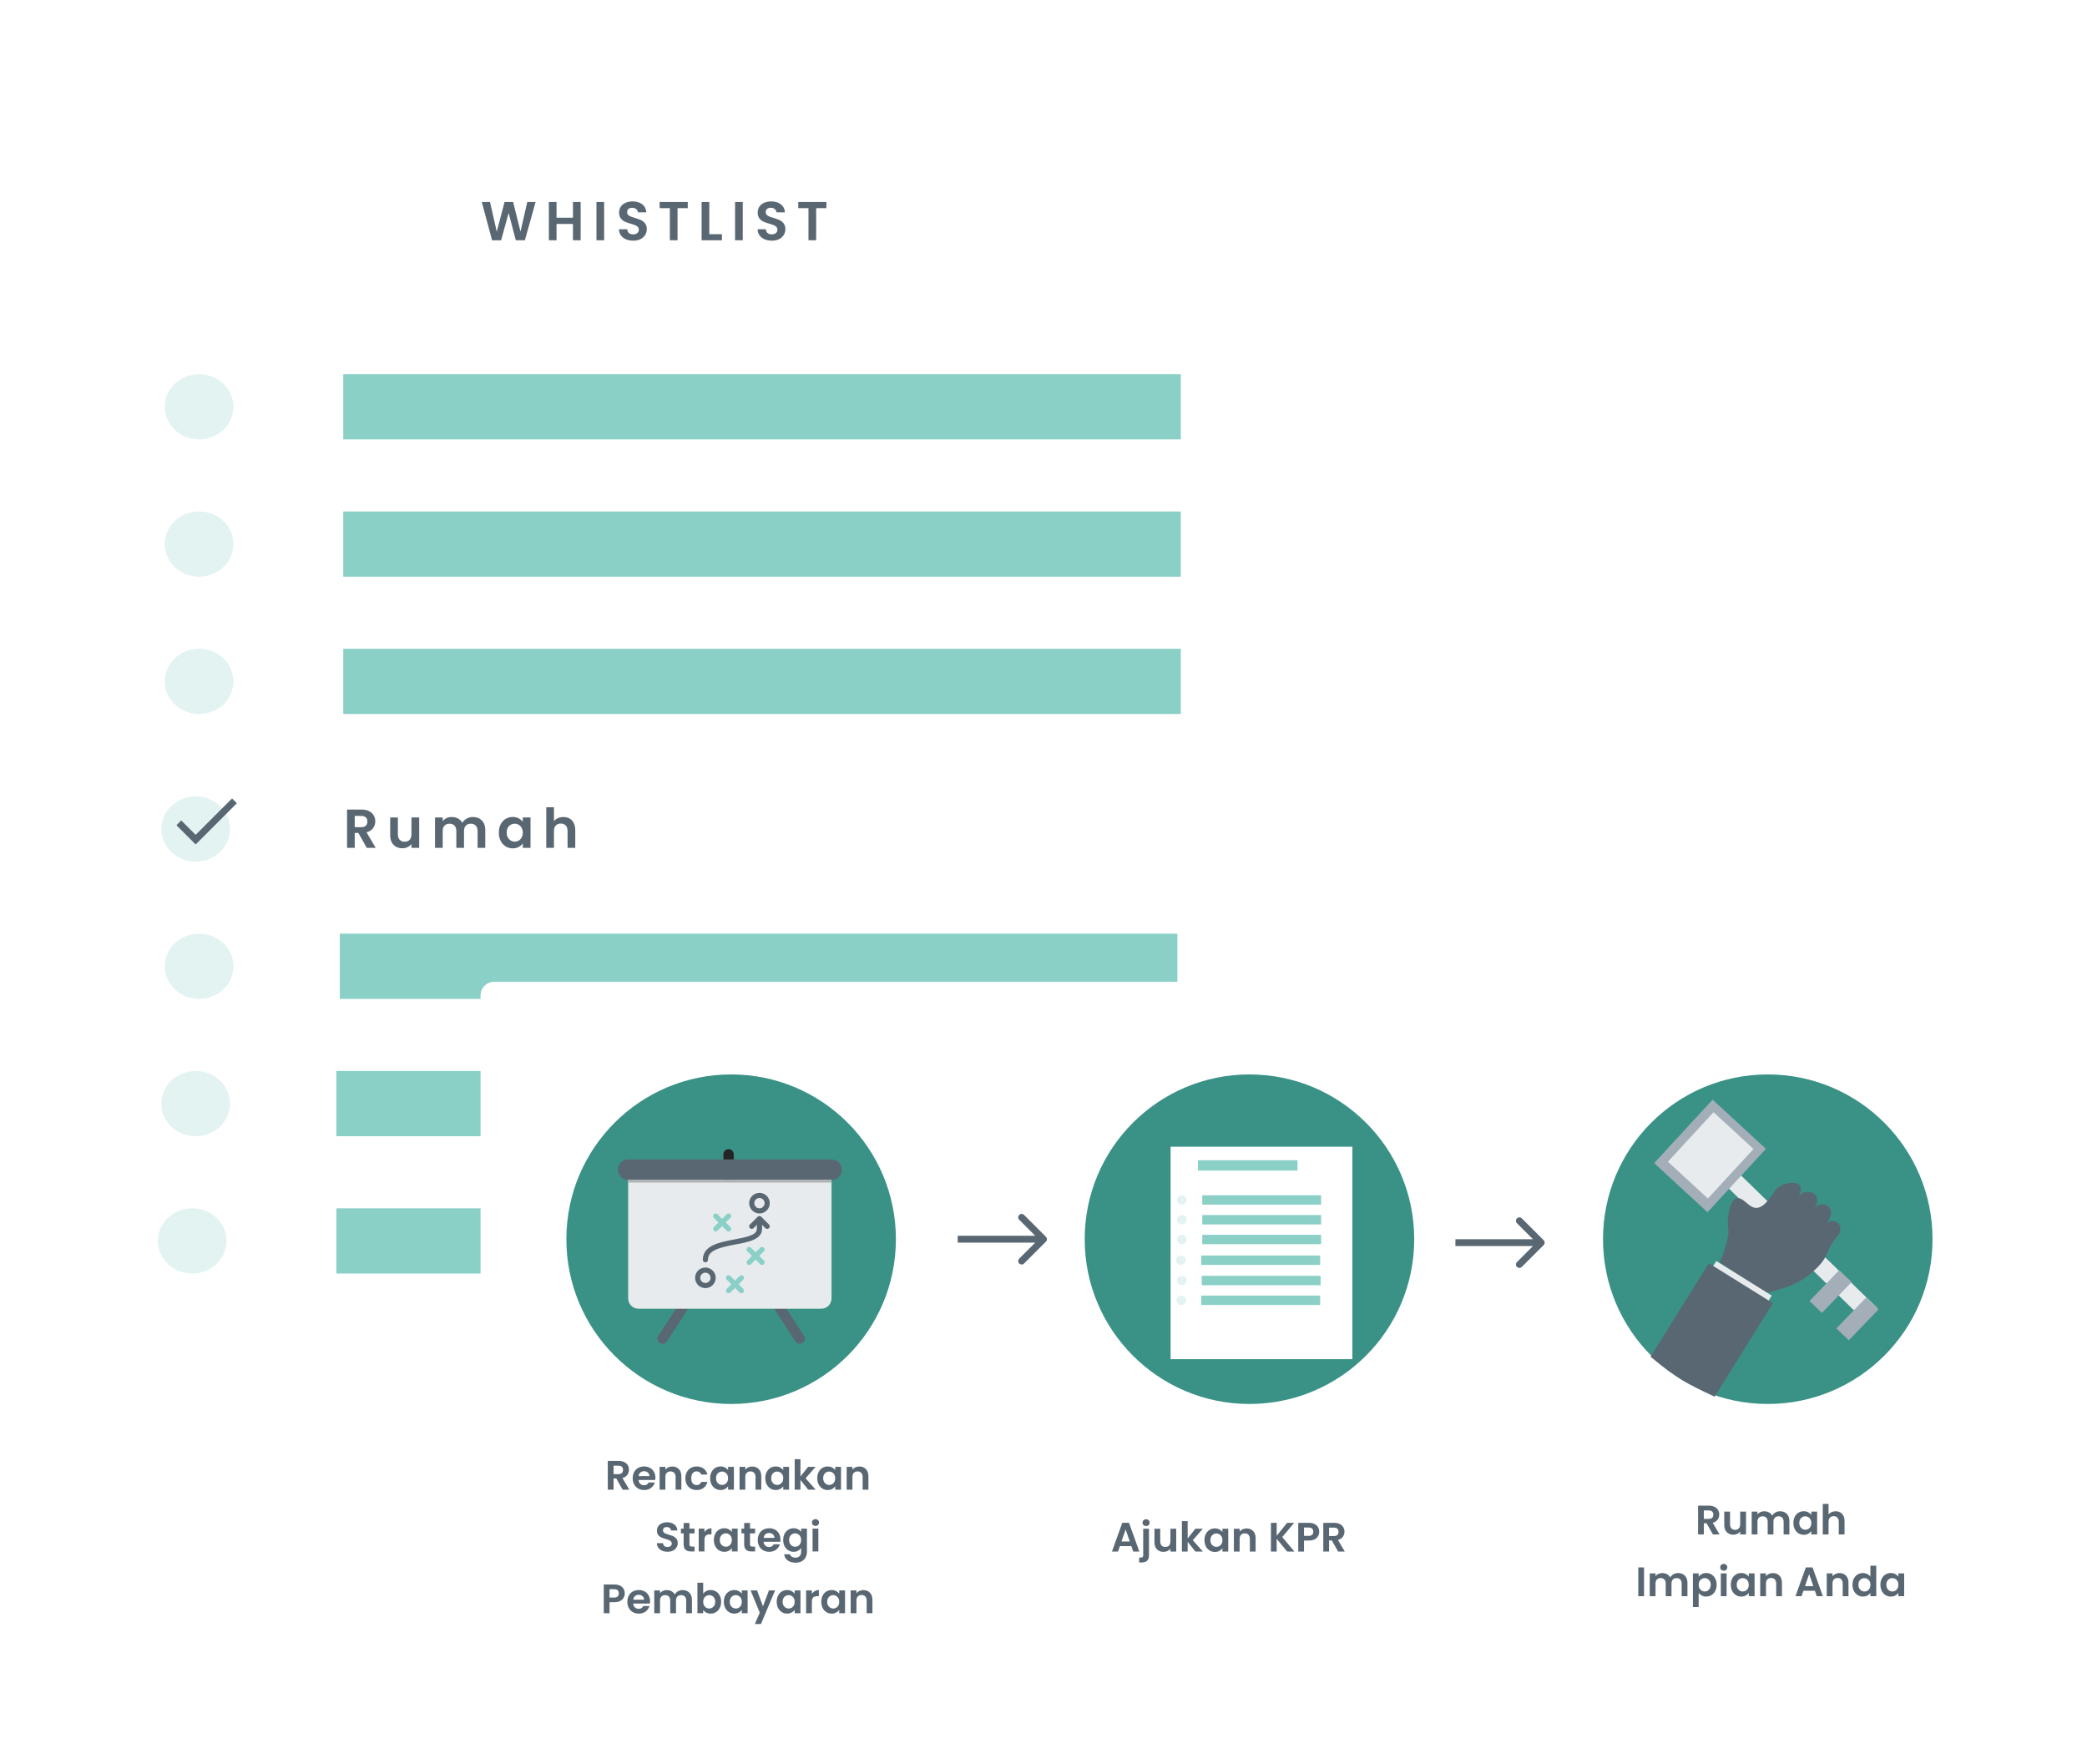 <svg width="608" height="514" viewBox="0 0 608 514" fill="none" xmlns="http://www.w3.org/2000/svg">
<g filter="url(#filter0_d_34:2)">
<rect x="20" y="20" width="351" height="419" rx="4" fill="white"/>
<path d="M156.032 58.832L152.912 70H150.272L148.176 62.048L145.984 70L143.36 70.016L140.352 58.832H142.752L144.72 67.504L146.992 58.832H149.488L151.632 67.456L153.616 58.832H156.032ZM169.159 58.832V70H166.919V65.248H162.135V70H159.895V58.832H162.135V63.424H166.919V58.832H169.159ZM176.003 58.832V70H173.763V58.832H176.003ZM184.473 70.112C183.694 70.112 182.99 69.979 182.361 69.712C181.742 69.445 181.251 69.061 180.889 68.56C180.526 68.059 180.339 67.467 180.329 66.784H182.729C182.761 67.243 182.921 67.605 183.209 67.872C183.507 68.139 183.913 68.272 184.425 68.272C184.947 68.272 185.358 68.149 185.657 67.904C185.955 67.648 186.105 67.317 186.105 66.912C186.105 66.581 186.003 66.309 185.801 66.096C185.598 65.883 185.342 65.717 185.033 65.6C184.734 65.472 184.318 65.333 183.785 65.184C183.059 64.971 182.467 64.763 182.009 64.56C181.561 64.347 181.171 64.032 180.841 63.616C180.521 63.189 180.361 62.624 180.361 61.92C180.361 61.259 180.526 60.683 180.857 60.192C181.187 59.701 181.651 59.328 182.249 59.072C182.846 58.805 183.529 58.672 184.297 58.672C185.449 58.672 186.382 58.955 187.097 59.52C187.822 60.075 188.222 60.853 188.297 61.856H185.833C185.811 61.472 185.646 61.157 185.337 60.912C185.038 60.656 184.638 60.528 184.137 60.528C183.699 60.528 183.347 60.64 183.081 60.864C182.825 61.088 182.697 61.413 182.697 61.84C182.697 62.139 182.793 62.389 182.985 62.592C183.187 62.784 183.433 62.944 183.721 63.072C184.019 63.189 184.435 63.328 184.969 63.488C185.694 63.701 186.286 63.915 186.745 64.128C187.203 64.341 187.598 64.661 187.929 65.088C188.259 65.515 188.425 66.075 188.425 66.768C188.425 67.365 188.27 67.92 187.961 68.432C187.651 68.944 187.198 69.355 186.601 69.664C186.003 69.963 185.294 70.112 184.473 70.112ZM200.366 58.832V60.64H197.39V70H195.15V60.64H192.174V58.832H200.366ZM206.641 68.224H210.321V70H204.401V58.832H206.641V68.224ZM216.385 58.832V70H214.145V58.832H216.385ZM224.854 70.112C224.075 70.112 223.371 69.979 222.742 69.712C222.123 69.445 221.632 69.061 221.27 68.56C220.907 68.059 220.72 67.467 220.71 66.784H223.11C223.142 67.243 223.302 67.605 223.59 67.872C223.888 68.139 224.294 68.272 224.806 68.272C225.328 68.272 225.739 68.149 226.038 67.904C226.336 67.648 226.486 67.317 226.486 66.912C226.486 66.581 226.384 66.309 226.182 66.096C225.979 65.883 225.723 65.717 225.414 65.6C225.115 65.472 224.699 65.333 224.166 65.184C223.44 64.971 222.848 64.763 222.39 64.56C221.942 64.347 221.552 64.032 221.222 63.616C220.902 63.189 220.742 62.624 220.742 61.92C220.742 61.259 220.907 60.683 221.238 60.192C221.568 59.701 222.032 59.328 222.63 59.072C223.227 58.805 223.91 58.672 224.678 58.672C225.83 58.672 226.763 58.955 227.478 59.52C228.203 60.075 228.603 60.853 228.678 61.856H226.214C226.192 61.472 226.027 61.157 225.718 60.912C225.419 60.656 225.019 60.528 224.518 60.528C224.08 60.528 223.728 60.64 223.462 60.864C223.206 61.088 223.078 61.413 223.078 61.84C223.078 62.139 223.174 62.389 223.366 62.592C223.568 62.784 223.814 62.944 224.102 63.072C224.4 63.189 224.816 63.328 225.35 63.488C226.075 63.701 226.667 63.915 227.126 64.128C227.584 64.341 227.979 64.661 228.31 65.088C228.64 65.515 228.806 66.075 228.806 66.768C228.806 67.365 228.651 67.92 228.342 68.432C228.032 68.944 227.579 69.355 226.982 69.664C226.384 69.963 225.675 70.112 224.854 70.112ZM240.748 58.832V60.64H237.772V70H235.532V60.64H232.556V58.832H240.748Z" fill="#596773"/>
<path d="M106.864 247L104.4 242.648H103.344V247H101.104V235.832H105.296C106.16 235.832 106.896 235.987 107.504 236.296C108.112 236.595 108.565 237.005 108.864 237.528C109.173 238.04 109.328 238.616 109.328 239.256C109.328 239.992 109.115 240.659 108.688 241.256C108.261 241.843 107.627 242.248 106.784 242.472L109.456 247H106.864ZM103.344 240.968H105.216C105.824 240.968 106.277 240.824 106.576 240.536C106.875 240.237 107.024 239.827 107.024 239.304C107.024 238.792 106.875 238.397 106.576 238.12C106.277 237.832 105.824 237.688 105.216 237.688H103.344V240.968ZM122.122 238.136V247H119.866V245.88C119.578 246.264 119.199 246.568 118.73 246.792C118.271 247.005 117.77 247.112 117.226 247.112C116.533 247.112 115.919 246.968 115.386 246.68C114.853 246.381 114.431 245.949 114.122 245.384C113.823 244.808 113.674 244.125 113.674 243.336V238.136H115.914V243.016C115.914 243.72 116.09 244.264 116.442 244.648C116.794 245.021 117.274 245.208 117.882 245.208C118.501 245.208 118.986 245.021 119.338 244.648C119.69 244.264 119.866 243.72 119.866 243.016V238.136H122.122ZM137.74 238.008C138.828 238.008 139.703 238.344 140.364 239.016C141.036 239.677 141.372 240.605 141.372 241.8V247H139.132V242.104C139.132 241.411 138.956 240.883 138.604 240.52C138.252 240.147 137.772 239.96 137.164 239.96C136.556 239.96 136.071 240.147 135.708 240.52C135.356 240.883 135.18 241.411 135.18 242.104V247H132.94V242.104C132.94 241.411 132.764 240.883 132.412 240.52C132.06 240.147 131.58 239.96 130.972 239.96C130.353 239.96 129.863 240.147 129.5 240.52C129.148 240.883 128.972 241.411 128.972 242.104V247H126.732V238.136H128.972V239.208C129.26 238.835 129.628 238.541 130.076 238.328C130.535 238.115 131.036 238.008 131.58 238.008C132.273 238.008 132.892 238.157 133.436 238.456C133.98 238.744 134.401 239.16 134.7 239.704C134.988 239.192 135.404 238.781 135.948 238.472C136.503 238.163 137.1 238.008 137.74 238.008ZM145.322 242.536C145.322 241.64 145.498 240.845 145.85 240.152C146.212 239.459 146.698 238.925 147.306 238.552C147.924 238.179 148.612 237.992 149.37 237.992C150.031 237.992 150.607 238.125 151.098 238.392C151.599 238.659 151.999 238.995 152.298 239.4V238.136H154.554V247H152.298V245.704C152.01 246.12 151.61 246.467 151.098 246.744C150.596 247.011 150.015 247.144 149.354 247.144C148.607 247.144 147.924 246.952 147.306 246.568C146.698 246.184 146.212 245.645 145.85 244.952C145.498 244.248 145.322 243.443 145.322 242.536ZM152.298 242.568C152.298 242.024 152.191 241.56 151.978 241.176C151.764 240.781 151.476 240.483 151.114 240.28C150.751 240.067 150.362 239.96 149.946 239.96C149.53 239.96 149.146 240.061 148.794 240.264C148.442 240.467 148.154 240.765 147.93 241.16C147.716 241.544 147.61 242.003 147.61 242.536C147.61 243.069 147.716 243.539 147.93 243.944C148.154 244.339 148.442 244.643 148.794 244.856C149.156 245.069 149.54 245.176 149.946 245.176C150.362 245.176 150.751 245.075 151.114 244.872C151.476 244.659 151.764 244.36 151.978 243.976C152.191 243.581 152.298 243.112 152.298 242.568ZM164.133 238.008C164.805 238.008 165.403 238.157 165.925 238.456C166.448 238.744 166.853 239.176 167.141 239.752C167.44 240.317 167.589 241 167.589 241.8V247H165.349V242.104C165.349 241.4 165.173 240.861 164.821 240.488C164.469 240.104 163.989 239.912 163.381 239.912C162.763 239.912 162.272 240.104 161.909 240.488C161.557 240.861 161.381 241.4 161.381 242.104V247H159.141V235.16H161.381V239.24C161.669 238.856 162.053 238.557 162.533 238.344C163.013 238.12 163.547 238.008 164.133 238.008Z" fill="#596773"/>
<ellipse cx="57" cy="241.5" rx="10" ry="9.5" fill="#E2F3F1"/>
<ellipse cx="58" cy="118.5" rx="10" ry="9.5" fill="#E2F3F1"/>
<rect x="100" y="109" width="244" height="19" fill="#8AD0C7"/>
<ellipse cx="56" cy="361.5" rx="10" ry="9.5" fill="#E2F3F1"/>
<rect x="98" y="352" width="244" height="19" fill="#8AD0C7"/>
<ellipse cx="57" cy="321.5" rx="10" ry="9.5" fill="#E2F3F1"/>
<rect x="98" y="312" width="244" height="19" fill="#8AD0C7"/>
<ellipse cx="58" cy="158.5" rx="10" ry="9.5" fill="#E2F3F1"/>
<rect x="100" y="149" width="244" height="19" fill="#8AD0C7"/>
<ellipse cx="58" cy="198.5" rx="10" ry="9.5" fill="#E2F3F1"/>
<rect x="100" y="189" width="244" height="19" fill="#8AD0C7"/>
<ellipse cx="58" cy="281.5" rx="10" ry="9.5" fill="#E2F3F1"/>
<rect x="99" y="272" width="244" height="19" fill="#8AD0C7"/>
<path d="M57 243.2L52.8 239L51.4 240.4L57 246L69 234L67.6 232.6L57 243.2Z" fill="#596773"/>
</g>
<g filter="url(#filter1_d_34:2)">
<rect x="140" y="286" width="448" height="208" rx="4" fill="white"/>
</g>
<path d="M181.388 433.961L179.54 430.697H178.748V433.961H177.068V425.585H180.212C180.86 425.585 181.412 425.701 181.868 425.933C182.324 426.157 182.664 426.465 182.888 426.857C183.12 427.241 183.236 427.673 183.236 428.153C183.236 428.705 183.076 429.205 182.756 429.653C182.436 430.093 181.96 430.397 181.328 430.565L183.332 433.961H181.388ZM178.748 429.437H180.152C180.608 429.437 180.948 429.329 181.172 429.113C181.396 428.889 181.508 428.581 181.508 428.189C181.508 427.805 181.396 427.509 181.172 427.301C180.948 427.085 180.608 426.977 180.152 426.977H178.748V429.437ZM190.936 430.493C190.936 430.733 190.92 430.949 190.888 431.141H186.028C186.068 431.621 186.236 431.997 186.532 432.269C186.828 432.541 187.192 432.677 187.624 432.677C188.248 432.677 188.692 432.409 188.956 431.873H190.768C190.576 432.513 190.208 433.041 189.664 433.457C189.12 433.865 188.452 434.069 187.66 434.069C187.02 434.069 186.444 433.929 185.932 433.649C185.428 433.361 185.032 432.957 184.744 432.437C184.464 431.917 184.324 431.317 184.324 430.637C184.324 429.949 184.464 429.345 184.744 428.825C185.024 428.305 185.416 427.905 185.92 427.625C186.424 427.345 187.004 427.205 187.66 427.205C188.292 427.205 188.856 427.341 189.352 427.613C189.856 427.885 190.244 428.273 190.516 428.777C190.796 429.273 190.936 429.845 190.936 430.493ZM189.196 430.013C189.188 429.581 189.032 429.237 188.728 428.981C188.424 428.717 188.052 428.585 187.612 428.585C187.196 428.585 186.844 428.713 186.556 428.969C186.276 429.217 186.104 429.565 186.04 430.013H189.196ZM195.846 427.217C196.638 427.217 197.278 427.469 197.766 427.973C198.254 428.469 198.498 429.165 198.498 430.061V433.961H196.818V430.289C196.818 429.761 196.686 429.357 196.422 429.077C196.158 428.789 195.798 428.645 195.342 428.645C194.878 428.645 194.51 428.789 194.238 429.077C193.974 429.357 193.842 429.761 193.842 430.289V433.961H192.162V427.313H193.842V428.141C194.066 427.853 194.35 427.629 194.694 427.469C195.046 427.301 195.43 427.217 195.846 427.217ZM199.664 430.637C199.664 429.949 199.804 429.349 200.084 428.837C200.364 428.317 200.752 427.917 201.248 427.637C201.744 427.349 202.312 427.205 202.952 427.205C203.776 427.205 204.456 427.413 204.992 427.829C205.536 428.237 205.9 428.813 206.084 429.557H204.272C204.176 429.269 204.012 429.045 203.78 428.885C203.556 428.717 203.276 428.633 202.94 428.633C202.46 428.633 202.08 428.809 201.8 429.161C201.52 429.505 201.38 429.997 201.38 430.637C201.38 431.269 201.52 431.761 201.8 432.113C202.08 432.457 202.46 432.629 202.94 432.629C203.62 432.629 204.064 432.325 204.272 431.717H206.084C205.9 432.437 205.536 433.009 204.992 433.433C204.448 433.857 203.768 434.069 202.952 434.069C202.312 434.069 201.744 433.929 201.248 433.649C200.752 433.361 200.364 432.961 200.084 432.449C199.804 431.929 199.664 431.325 199.664 430.637ZM206.882 430.613C206.882 429.941 207.014 429.345 207.278 428.825C207.55 428.305 207.914 427.905 208.37 427.625C208.834 427.345 209.35 427.205 209.918 427.205C210.414 427.205 210.846 427.305 211.214 427.505C211.59 427.705 211.89 427.957 212.114 428.261V427.313H213.806V433.961H212.114V432.989C211.898 433.301 211.598 433.561 211.214 433.769C210.838 433.969 210.402 434.069 209.906 434.069C209.346 434.069 208.834 433.925 208.37 433.637C207.914 433.349 207.55 432.945 207.278 432.425C207.014 431.897 206.882 431.293 206.882 430.613ZM212.114 430.637C212.114 430.229 212.034 429.881 211.874 429.593C211.714 429.297 211.498 429.073 211.226 428.921C210.954 428.761 210.662 428.681 210.35 428.681C210.038 428.681 209.75 428.757 209.486 428.909C209.222 429.061 209.006 429.285 208.838 429.581C208.678 429.869 208.598 430.213 208.598 430.613C208.598 431.013 208.678 431.365 208.838 431.669C209.006 431.965 209.222 432.193 209.486 432.353C209.758 432.513 210.046 432.593 210.35 432.593C210.662 432.593 210.954 432.517 211.226 432.365C211.498 432.205 211.714 431.981 211.874 431.693C212.034 431.397 212.114 431.045 212.114 430.637ZM219.131 427.217C219.923 427.217 220.563 427.469 221.051 427.973C221.539 428.469 221.783 429.165 221.783 430.061V433.961H220.103V430.289C220.103 429.761 219.971 429.357 219.707 429.077C219.443 428.789 219.083 428.645 218.627 428.645C218.163 428.645 217.795 428.789 217.523 429.077C217.259 429.357 217.127 429.761 217.127 430.289V433.961H215.447V427.313H217.127V428.141C217.351 427.853 217.635 427.629 217.979 427.469C218.331 427.301 218.715 427.217 219.131 427.217ZM222.949 430.613C222.949 429.941 223.081 429.345 223.345 428.825C223.617 428.305 223.981 427.905 224.437 427.625C224.901 427.345 225.417 427.205 225.985 427.205C226.481 427.205 226.913 427.305 227.281 427.505C227.657 427.705 227.957 427.957 228.181 428.261V427.313H229.873V433.961H228.181V432.989C227.965 433.301 227.665 433.561 227.281 433.769C226.905 433.969 226.469 434.069 225.973 434.069C225.413 434.069 224.901 433.925 224.437 433.637C223.981 433.349 223.617 432.945 223.345 432.425C223.081 431.897 222.949 431.293 222.949 430.613ZM228.181 430.637C228.181 430.229 228.101 429.881 227.941 429.593C227.781 429.297 227.565 429.073 227.293 428.921C227.021 428.761 226.729 428.681 226.417 428.681C226.105 428.681 225.817 428.757 225.553 428.909C225.289 429.061 225.073 429.285 224.905 429.581C224.745 429.869 224.665 430.213 224.665 430.613C224.665 431.013 224.745 431.365 224.905 431.669C225.073 431.965 225.289 432.193 225.553 432.353C225.825 432.513 226.113 432.593 226.417 432.593C226.729 432.593 227.021 432.517 227.293 432.365C227.565 432.205 227.781 431.981 227.941 431.693C228.101 431.397 228.181 431.045 228.181 430.637ZM235.45 433.961L233.194 431.129V433.961H231.514V425.081H233.194V430.133L235.426 427.313H237.61L234.682 430.649L237.634 433.961H235.45ZM238.089 430.613C238.089 429.941 238.221 429.345 238.485 428.825C238.757 428.305 239.121 427.905 239.577 427.625C240.041 427.345 240.557 427.205 241.125 427.205C241.621 427.205 242.053 427.305 242.421 427.505C242.797 427.705 243.097 427.957 243.321 428.261V427.313H245.013V433.961H243.321V432.989C243.105 433.301 242.805 433.561 242.421 433.769C242.045 433.969 241.609 434.069 241.113 434.069C240.553 434.069 240.041 433.925 239.577 433.637C239.121 433.349 238.757 432.945 238.485 432.425C238.221 431.897 238.089 431.293 238.089 430.613ZM243.321 430.637C243.321 430.229 243.241 429.881 243.081 429.593C242.921 429.297 242.705 429.073 242.433 428.921C242.161 428.761 241.869 428.681 241.557 428.681C241.245 428.681 240.957 428.757 240.693 428.909C240.429 429.061 240.213 429.285 240.045 429.581C239.885 429.869 239.805 430.213 239.805 430.613C239.805 431.013 239.885 431.365 240.045 431.669C240.213 431.965 240.429 432.193 240.693 432.353C240.965 432.513 241.253 432.593 241.557 432.593C241.869 432.593 242.161 432.517 242.433 432.365C242.705 432.205 242.921 431.981 243.081 431.693C243.241 431.397 243.321 431.045 243.321 430.637ZM250.338 427.217C251.13 427.217 251.77 427.469 252.258 427.973C252.746 428.469 252.99 429.165 252.99 430.061V433.961H251.31V430.289C251.31 429.761 251.178 429.357 250.914 429.077C250.65 428.789 250.29 428.645 249.834 428.645C249.37 428.645 249.002 428.789 248.73 429.077C248.466 429.357 248.334 429.761 248.334 430.289V433.961H246.654V427.313H248.334V428.141C248.558 427.853 248.842 427.629 249.186 427.469C249.538 427.301 249.922 427.217 250.338 427.217ZM194.48 452.045C193.896 452.045 193.368 451.945 192.896 451.745C192.432 451.545 192.064 451.257 191.792 450.881C191.52 450.505 191.38 450.061 191.372 449.549H193.172C193.196 449.893 193.316 450.165 193.532 450.365C193.756 450.565 194.06 450.665 194.444 450.665C194.836 450.665 195.144 450.573 195.368 450.389C195.592 450.197 195.704 449.949 195.704 449.645C195.704 449.397 195.628 449.193 195.476 449.033C195.324 448.873 195.132 448.749 194.9 448.661C194.676 448.565 194.364 448.461 193.964 448.349C193.42 448.189 192.976 448.033 192.632 447.881C192.296 447.721 192.004 447.485 191.756 447.173C191.516 446.853 191.396 446.429 191.396 445.901C191.396 445.405 191.52 444.973 191.768 444.605C192.016 444.237 192.364 443.957 192.812 443.765C193.26 443.565 193.772 443.465 194.348 443.465C195.212 443.465 195.912 443.677 196.448 444.101C196.992 444.517 197.292 445.101 197.348 445.853H195.5C195.484 445.565 195.36 445.329 195.128 445.145C194.904 444.953 194.604 444.857 194.228 444.857C193.9 444.857 193.636 444.941 193.436 445.109C193.244 445.277 193.148 445.521 193.148 445.841C193.148 446.065 193.22 446.253 193.364 446.405C193.516 446.549 193.7 446.669 193.916 446.765C194.14 446.853 194.452 446.957 194.852 447.077C195.396 447.237 195.84 447.397 196.184 447.557C196.528 447.717 196.824 447.957 197.072 448.277C197.32 448.597 197.444 449.017 197.444 449.537C197.444 449.985 197.328 450.401 197.096 450.785C196.864 451.169 196.524 451.477 196.076 451.709C195.628 451.933 195.096 452.045 194.48 452.045ZM200.856 446.693V449.909C200.856 450.133 200.908 450.297 201.012 450.401C201.124 450.497 201.308 450.545 201.564 450.545H202.344V451.961H201.288C199.872 451.961 199.164 451.273 199.164 449.897V446.693H198.372V445.313H199.164V443.669H200.856V445.313H202.344V446.693H200.856ZM205.233 446.345C205.449 445.993 205.729 445.717 206.073 445.517C206.425 445.317 206.825 445.217 207.273 445.217V446.981H206.829C206.301 446.981 205.901 447.105 205.629 447.353C205.365 447.601 205.233 448.033 205.233 448.649V451.961H203.553V445.313H205.233V446.345ZM207.972 448.613C207.972 447.941 208.104 447.345 208.368 446.825C208.64 446.305 209.004 445.905 209.46 445.625C209.924 445.345 210.44 445.205 211.008 445.205C211.504 445.205 211.936 445.305 212.304 445.505C212.68 445.705 212.98 445.957 213.204 446.261V445.313H214.896V451.961H213.204V450.989C212.988 451.301 212.688 451.561 212.304 451.769C211.928 451.969 211.492 452.069 210.996 452.069C210.436 452.069 209.924 451.925 209.46 451.637C209.004 451.349 208.64 450.945 208.368 450.425C208.104 449.897 207.972 449.293 207.972 448.613ZM213.204 448.637C213.204 448.229 213.124 447.881 212.964 447.593C212.804 447.297 212.588 447.073 212.316 446.921C212.044 446.761 211.752 446.681 211.44 446.681C211.128 446.681 210.84 446.757 210.576 446.909C210.312 447.061 210.096 447.285 209.928 447.581C209.768 447.869 209.688 448.213 209.688 448.613C209.688 449.013 209.768 449.365 209.928 449.669C210.096 449.965 210.312 450.193 210.576 450.353C210.848 450.513 211.136 450.593 211.44 450.593C211.752 450.593 212.044 450.517 212.316 450.365C212.588 450.205 212.804 449.981 212.964 449.693C213.124 449.397 213.204 449.045 213.204 448.637ZM218.493 446.693V449.909C218.493 450.133 218.545 450.297 218.649 450.401C218.761 450.497 218.945 450.545 219.201 450.545H219.981V451.961H218.925C217.509 451.961 216.801 451.273 216.801 449.897V446.693H216.009V445.313H216.801V443.669H218.493V445.313H219.981V446.693H218.493ZM227.369 448.493C227.369 448.733 227.353 448.949 227.321 449.141H222.461C222.501 449.621 222.669 449.997 222.965 450.269C223.261 450.541 223.625 450.677 224.057 450.677C224.681 450.677 225.125 450.409 225.389 449.873H227.201C227.009 450.513 226.641 451.041 226.097 451.457C225.553 451.865 224.885 452.069 224.093 452.069C223.453 452.069 222.877 451.929 222.365 451.649C221.861 451.361 221.465 450.957 221.177 450.437C220.897 449.917 220.757 449.317 220.757 448.637C220.757 447.949 220.897 447.345 221.177 446.825C221.457 446.305 221.849 445.905 222.353 445.625C222.857 445.345 223.437 445.205 224.093 445.205C224.725 445.205 225.289 445.341 225.785 445.613C226.289 445.885 226.677 446.273 226.949 446.777C227.229 447.273 227.369 447.845 227.369 448.493ZM225.629 448.013C225.621 447.581 225.465 447.237 225.161 446.981C224.857 446.717 224.485 446.585 224.045 446.585C223.629 446.585 223.277 446.713 222.989 446.969C222.709 447.217 222.537 447.565 222.473 448.013H225.629ZM231.2 445.205C231.696 445.205 232.132 445.305 232.508 445.505C232.884 445.697 233.18 445.949 233.396 446.261V445.313H235.088V452.009C235.088 452.625 234.964 453.173 234.716 453.653C234.468 454.141 234.096 454.525 233.6 454.805C233.104 455.093 232.504 455.237 231.8 455.237C230.856 455.237 230.08 455.017 229.472 454.577C228.872 454.137 228.532 453.537 228.452 452.777H230.12C230.208 453.081 230.396 453.321 230.684 453.497C230.98 453.681 231.336 453.773 231.752 453.773C232.24 453.773 232.636 453.625 232.94 453.329C233.244 453.041 233.396 452.601 233.396 452.009V450.977C233.18 451.289 232.88 451.549 232.496 451.757C232.12 451.965 231.688 452.069 231.2 452.069C230.64 452.069 230.128 451.925 229.664 451.637C229.2 451.349 228.832 450.945 228.56 450.425C228.296 449.897 228.164 449.293 228.164 448.613C228.164 447.941 228.296 447.345 228.56 446.825C228.832 446.305 229.196 445.905 229.652 445.625C230.116 445.345 230.632 445.205 231.2 445.205ZM233.396 448.637C233.396 448.229 233.316 447.881 233.156 447.593C232.996 447.297 232.78 447.073 232.508 446.921C232.236 446.761 231.944 446.681 231.632 446.681C231.32 446.681 231.032 446.757 230.768 446.909C230.504 447.061 230.288 447.285 230.12 447.581C229.96 447.869 229.88 448.213 229.88 448.613C229.88 449.013 229.96 449.365 230.12 449.669C230.288 449.965 230.504 450.193 230.768 450.353C231.04 450.513 231.328 450.593 231.632 450.593C231.944 450.593 232.236 450.517 232.508 450.365C232.78 450.205 232.996 449.981 233.156 449.693C233.316 449.397 233.396 449.045 233.396 448.637ZM237.58 444.521C237.284 444.521 237.036 444.429 236.836 444.245C236.644 444.053 236.548 443.817 236.548 443.537C236.548 443.257 236.644 443.025 236.836 442.841C237.036 442.649 237.284 442.553 237.58 442.553C237.876 442.553 238.12 442.649 238.312 442.841C238.512 443.025 238.612 443.257 238.612 443.537C238.612 443.817 238.512 444.053 238.312 444.245C238.12 444.429 237.876 444.521 237.58 444.521ZM238.408 445.313V451.961H236.728V445.313H238.408ZM182.004 464.177C182.004 464.625 181.896 465.045 181.68 465.437C181.472 465.829 181.14 466.145 180.684 466.385C180.236 466.625 179.668 466.745 178.98 466.745H177.576V469.961H175.896V461.585H178.98C179.628 461.585 180.18 461.697 180.636 461.921C181.092 462.145 181.432 462.453 181.656 462.845C181.888 463.237 182.004 463.681 182.004 464.177ZM178.908 465.389C179.372 465.389 179.716 465.285 179.94 465.077C180.164 464.861 180.276 464.561 180.276 464.177C180.276 463.361 179.82 462.953 178.908 462.953H177.576V465.389H178.908ZM189.377 466.493C189.377 466.733 189.361 466.949 189.329 467.141H184.469C184.509 467.621 184.677 467.997 184.973 468.269C185.269 468.541 185.633 468.677 186.065 468.677C186.689 468.677 187.133 468.409 187.397 467.873H189.209C189.017 468.513 188.649 469.041 188.105 469.457C187.561 469.865 186.893 470.069 186.101 470.069C185.461 470.069 184.885 469.929 184.373 469.649C183.869 469.361 183.473 468.957 183.185 468.437C182.905 467.917 182.765 467.317 182.765 466.637C182.765 465.949 182.905 465.345 183.185 464.825C183.465 464.305 183.857 463.905 184.361 463.625C184.865 463.345 185.445 463.205 186.101 463.205C186.733 463.205 187.297 463.341 187.793 463.613C188.297 463.885 188.685 464.273 188.957 464.777C189.237 465.273 189.377 465.845 189.377 466.493ZM187.637 466.013C187.629 465.581 187.473 465.237 187.169 464.981C186.865 464.717 186.493 464.585 186.053 464.585C185.637 464.585 185.285 464.713 184.997 464.969C184.717 465.217 184.545 465.565 184.481 466.013H187.637ZM198.859 463.217C199.675 463.217 200.331 463.469 200.827 463.973C201.331 464.469 201.583 465.165 201.583 466.061V469.961H199.903V466.289C199.903 465.769 199.771 465.373 199.507 465.101C199.243 464.821 198.883 464.681 198.427 464.681C197.971 464.681 197.607 464.821 197.335 465.101C197.071 465.373 196.939 465.769 196.939 466.289V469.961H195.259V466.289C195.259 465.769 195.127 465.373 194.863 465.101C194.599 464.821 194.239 464.681 193.783 464.681C193.319 464.681 192.951 464.821 192.679 465.101C192.415 465.373 192.283 465.769 192.283 466.289V469.961H190.603V463.313H192.283V464.117C192.499 463.837 192.775 463.617 193.111 463.457C193.455 463.297 193.831 463.217 194.239 463.217C194.759 463.217 195.223 463.329 195.631 463.553C196.039 463.769 196.355 464.081 196.579 464.489C196.795 464.105 197.107 463.797 197.515 463.565C197.931 463.333 198.379 463.217 198.859 463.217ZM204.858 464.285C205.074 463.965 205.37 463.705 205.746 463.505C206.13 463.305 206.566 463.205 207.054 463.205C207.622 463.205 208.134 463.345 208.59 463.625C209.054 463.905 209.418 464.305 209.682 464.825C209.954 465.337 210.09 465.933 210.09 466.613C210.09 467.293 209.954 467.897 209.682 468.425C209.418 468.945 209.054 469.349 208.59 469.637C208.134 469.925 207.622 470.069 207.054 470.069C206.558 470.069 206.122 469.973 205.746 469.781C205.378 469.581 205.082 469.325 204.858 469.013V469.961H203.178V461.081H204.858V464.285ZM208.374 466.613C208.374 466.213 208.29 465.869 208.122 465.581C207.962 465.285 207.746 465.061 207.474 464.909C207.21 464.757 206.922 464.681 206.61 464.681C206.306 464.681 206.018 464.761 205.746 464.921C205.482 465.073 205.266 465.297 205.098 465.593C204.938 465.889 204.858 466.237 204.858 466.637C204.858 467.037 204.938 467.385 205.098 467.681C205.266 467.977 205.482 468.205 205.746 468.365C206.018 468.517 206.306 468.593 206.61 468.593C206.922 468.593 207.21 468.513 207.474 468.353C207.746 468.193 207.962 467.965 208.122 467.669C208.29 467.373 208.374 467.021 208.374 466.613ZM210.878 466.613C210.878 465.941 211.01 465.345 211.274 464.825C211.546 464.305 211.91 463.905 212.366 463.625C212.83 463.345 213.346 463.205 213.914 463.205C214.41 463.205 214.842 463.305 215.21 463.505C215.586 463.705 215.886 463.957 216.11 464.261V463.313H217.802V469.961H216.11V468.989C215.894 469.301 215.594 469.561 215.21 469.769C214.834 469.969 214.398 470.069 213.902 470.069C213.342 470.069 212.83 469.925 212.366 469.637C211.91 469.349 211.546 468.945 211.274 468.425C211.01 467.897 210.878 467.293 210.878 466.613ZM216.11 466.637C216.11 466.229 216.03 465.881 215.87 465.593C215.71 465.297 215.494 465.073 215.222 464.921C214.95 464.761 214.658 464.681 214.346 464.681C214.034 464.681 213.746 464.757 213.482 464.909C213.218 465.061 213.002 465.285 212.834 465.581C212.674 465.869 212.594 466.213 212.594 466.613C212.594 467.013 212.674 467.365 212.834 467.669C213.002 467.965 213.218 468.193 213.482 468.353C213.754 468.513 214.042 468.593 214.346 468.593C214.658 468.593 214.95 468.517 215.222 468.365C215.494 468.205 215.71 467.981 215.87 467.693C216.03 467.397 216.11 467.045 216.11 466.637ZM225.803 463.313L221.687 473.105H219.899L221.339 469.793L218.675 463.313H220.559L222.275 467.957L224.015 463.313H225.803ZM226.277 466.613C226.277 465.941 226.409 465.345 226.673 464.825C226.945 464.305 227.309 463.905 227.765 463.625C228.229 463.345 228.745 463.205 229.313 463.205C229.809 463.205 230.241 463.305 230.609 463.505C230.985 463.705 231.285 463.957 231.509 464.261V463.313H233.201V469.961H231.509V468.989C231.293 469.301 230.993 469.561 230.609 469.769C230.233 469.969 229.797 470.069 229.301 470.069C228.741 470.069 228.229 469.925 227.765 469.637C227.309 469.349 226.945 468.945 226.673 468.425C226.409 467.897 226.277 467.293 226.277 466.613ZM231.509 466.637C231.509 466.229 231.429 465.881 231.269 465.593C231.109 465.297 230.893 465.073 230.621 464.921C230.349 464.761 230.057 464.681 229.745 464.681C229.433 464.681 229.145 464.757 228.881 464.909C228.617 465.061 228.401 465.285 228.233 465.581C228.073 465.869 227.993 466.213 227.993 466.613C227.993 467.013 228.073 467.365 228.233 467.669C228.401 467.965 228.617 468.193 228.881 468.353C229.153 468.513 229.441 468.593 229.745 468.593C230.057 468.593 230.349 468.517 230.621 468.365C230.893 468.205 231.109 467.981 231.269 467.693C231.429 467.397 231.509 467.045 231.509 466.637ZM236.522 464.345C236.738 463.993 237.018 463.717 237.362 463.517C237.714 463.317 238.114 463.217 238.562 463.217V464.981H238.118C237.59 464.981 237.19 465.105 236.918 465.353C236.654 465.601 236.522 466.033 236.522 466.649V469.961H234.842V463.313H236.522V464.345ZM239.261 466.613C239.261 465.941 239.393 465.345 239.657 464.825C239.929 464.305 240.293 463.905 240.749 463.625C241.213 463.345 241.729 463.205 242.297 463.205C242.793 463.205 243.225 463.305 243.593 463.505C243.969 463.705 244.269 463.957 244.493 464.261V463.313H246.185V469.961H244.493V468.989C244.277 469.301 243.977 469.561 243.593 469.769C243.217 469.969 242.781 470.069 242.285 470.069C241.725 470.069 241.213 469.925 240.749 469.637C240.293 469.349 239.929 468.945 239.657 468.425C239.393 467.897 239.261 467.293 239.261 466.613ZM244.493 466.637C244.493 466.229 244.413 465.881 244.253 465.593C244.093 465.297 243.877 465.073 243.605 464.921C243.333 464.761 243.041 464.681 242.729 464.681C242.417 464.681 242.129 464.757 241.865 464.909C241.601 465.061 241.385 465.285 241.217 465.581C241.057 465.869 240.977 466.213 240.977 466.613C240.977 467.013 241.057 467.365 241.217 467.669C241.385 467.965 241.601 468.193 241.865 468.353C242.137 468.513 242.425 468.593 242.729 468.593C243.041 468.593 243.333 468.517 243.605 468.365C243.877 468.205 244.093 467.981 244.253 467.693C244.413 467.397 244.493 467.045 244.493 466.637ZM251.51 463.217C252.302 463.217 252.942 463.469 253.43 463.973C253.918 464.469 254.162 465.165 254.162 466.061V469.961H252.482V466.289C252.482 465.761 252.35 465.357 252.086 465.077C251.822 464.789 251.462 464.645 251.006 464.645C250.542 464.645 250.174 464.789 249.902 465.077C249.638 465.357 249.506 465.761 249.506 466.289V469.961H247.826V463.313H249.506V464.141C249.73 463.853 250.014 463.629 250.358 463.469C250.71 463.301 251.094 463.217 251.51 463.217Z" fill="#596773"/>
<path d="M213 409C239.51 409 261 387.51 261 361C261 334.49 239.51 313 213 313C186.49 313 165 334.49 165 361C165 387.51 186.49 409 213 409Z" fill="#3A9286"/>
<path d="M192.211 391.23C191.515 390.778 191.319 389.85 191.77 389.154L198.714 378.462C199.166 377.766 200.094 377.569 200.789 378.02C201.484 378.472 201.681 379.401 201.23 380.096L194.286 390.789C193.835 391.484 192.906 391.681 192.211 391.23Z" fill="#596773"/>
<path d="M233.789 391.23C234.485 390.778 234.681 389.85 234.23 389.154L227.286 378.462C226.835 377.766 225.906 377.569 225.211 378.02C224.516 378.472 224.319 379.401 224.77 380.096L231.714 390.789C232.166 391.484 233.094 391.681 233.789 391.23Z" fill="#596773"/>
<path d="M212.25 350.5C211.422 350.5 210.75 349.828 210.75 349V336.25C210.75 335.422 211.422 334.75 212.25 334.75C213.078 334.75 213.75 335.422 213.75 336.25V349C213.75 349.829 213.078 350.5 212.25 350.5Z" fill="#242424"/>
<path d="M245.25 340.75C245.25 342.407 243.907 343.75 242.25 343.75H183C181.343 343.75 180 342.407 180 340.75C180 339.093 181.343 337.75 183 337.75H242.25C243.907 337.75 245.25 339.093 245.25 340.75Z" fill="#596773"/>
<path d="M242.25 343.75V378.25C242.25 379.9 240.9 381.25 239.25 381.25H186C184.35 381.25 183 379.9 183 378.25V343.75H242.25Z" fill="#E8EBED"/>
<path d="M208.5 358.75C208.308 358.75 208.116 358.677 207.97 358.53C207.676 358.237 207.676 357.763 207.97 357.47L211.72 353.72C212.013 353.427 212.487 353.427 212.78 353.72C213.073 354.013 213.073 354.487 212.78 354.78L209.03 358.53C208.884 358.677 208.692 358.75 208.5 358.75Z" fill="#8AD0C7"/>
<path d="M212.25 358.75C212.058 358.75 211.866 358.677 211.72 358.53L207.97 354.78C207.676 354.487 207.676 354.013 207.97 353.72C208.263 353.427 208.737 353.427 209.03 353.72L212.78 357.47C213.073 357.763 213.073 358.237 212.78 358.53C212.634 358.677 212.442 358.75 212.25 358.75Z" fill="#8AD0C7"/>
<path d="M212.25 376.75C212.058 376.75 211.866 376.676 211.72 376.53C211.426 376.237 211.426 375.763 211.72 375.47L215.47 371.72C215.763 371.426 216.237 371.426 216.53 371.72C216.823 372.013 216.823 372.487 216.53 372.78L212.78 376.53C212.634 376.676 212.442 376.75 212.25 376.75Z" fill="#8AD0C7"/>
<path d="M216 376.75C215.808 376.75 215.616 376.676 215.47 376.53L211.72 372.78C211.426 372.487 211.426 372.013 211.72 371.72C212.013 371.426 212.487 371.426 212.78 371.72L216.53 375.47C216.823 375.763 216.823 376.237 216.53 376.53C216.384 376.676 216.192 376.75 216 376.75Z" fill="#8AD0C7"/>
<path d="M218.25 368.5C218.058 368.5 217.866 368.426 217.72 368.28C217.426 367.987 217.426 367.513 217.72 367.22L221.47 363.47C221.763 363.176 222.237 363.176 222.53 363.47C222.823 363.763 222.823 364.237 222.53 364.53L218.78 368.28C218.634 368.426 218.442 368.5 218.25 368.5Z" fill="#8AD0C7"/>
<path d="M222 368.5C221.808 368.5 221.616 368.426 221.47 368.28L217.72 364.53C217.426 364.237 217.426 363.763 217.72 363.47C218.013 363.176 218.487 363.176 218.78 363.47L222.53 367.22C222.823 367.513 222.823 367.987 222.53 368.28C222.384 368.426 222.192 368.5 222 368.5Z" fill="#8AD0C7"/>
<path d="M221.25 353.5C219.595 353.5 218.25 352.155 218.25 350.5C218.25 348.845 219.595 347.5 221.25 347.5C222.905 347.5 224.25 348.845 224.25 350.5C224.25 352.155 222.905 353.5 221.25 353.5ZM221.25 349C220.423 349 219.75 349.673 219.75 350.5C219.75 351.327 220.423 352 221.25 352C222.077 352 222.75 351.327 222.75 350.5C222.75 349.673 222.077 349 221.25 349Z" fill="#596773"/>
<path d="M205.5 375.25C203.845 375.25 202.5 373.905 202.5 372.25C202.5 370.595 203.845 369.25 205.5 369.25C207.155 369.25 208.5 370.595 208.5 372.25C208.5 373.905 207.155 375.25 205.5 375.25ZM205.5 370.75C204.673 370.75 204 371.422 204 372.25C204 373.078 204.673 373.75 205.5 373.75C206.327 373.75 207 373.078 207 372.25C207 371.422 206.327 370.75 205.5 370.75Z" fill="#596773"/>
<path d="M205.5 367.75C205.085 367.75 204.75 367.414 204.75 367C204.75 362.792 209.652 361.872 213.977 361.061C217.331 360.432 220.5 359.838 220.5 358V356.5C220.5 356.086 220.835 355.75 221.25 355.75C221.665 355.75 222 356.086 222 356.5V358C222 361.083 218.062 361.821 214.253 362.535C209.567 363.413 206.25 364.248 206.25 367C206.25 367.414 205.915 367.75 205.5 367.75Z" fill="#596773"/>
<path d="M223.5 358C223.308 358 223.116 357.926 222.97 357.78L221.25 356.061L219.53 357.78C219.237 358.073 218.763 358.073 218.47 357.78C218.176 357.487 218.176 357.013 218.47 356.72L220.72 354.47C221.013 354.177 221.487 354.177 221.78 354.47L224.03 356.72C224.323 357.013 224.323 357.487 224.03 357.78C223.884 357.926 223.692 358 223.5 358Z" fill="#596773"/>
<path d="M242.25 343.75H183V344.5H242.25V343.75Z" fill="#B3B3B3"/>
<path d="M329.593 450.404H326.257L325.705 452H323.941L326.953 443.612H328.909L331.921 452H330.145L329.593 450.404ZM329.137 449.06L327.925 445.556L326.713 449.06H329.137ZM333.899 444.56C333.595 444.56 333.343 444.468 333.143 444.284C332.951 444.092 332.855 443.856 332.855 443.576C332.855 443.296 332.951 443.064 333.143 442.88C333.343 442.688 333.595 442.592 333.899 442.592C334.195 442.592 334.439 442.688 334.631 442.88C334.823 443.064 334.919 443.296 334.919 443.576C334.919 443.856 334.823 444.092 334.631 444.284C334.439 444.468 334.195 444.56 333.899 444.56ZM334.727 453.092C334.727 453.828 334.543 454.356 334.175 454.676C333.815 455.004 333.295 455.168 332.615 455.168H331.871V453.74H332.351C332.607 453.74 332.787 453.688 332.891 453.584C332.995 453.488 333.047 453.328 333.047 453.104V445.352H334.727V453.092ZM342.663 445.352V452H340.971V451.16C340.755 451.448 340.471 451.676 340.119 451.844C339.775 452.004 339.399 452.084 338.991 452.084C338.471 452.084 338.011 451.976 337.611 451.76C337.211 451.536 336.895 451.212 336.663 450.788C336.439 450.356 336.327 449.844 336.327 449.252V445.352H338.007V449.012C338.007 449.54 338.139 449.948 338.403 450.236C338.667 450.516 339.027 450.656 339.483 450.656C339.947 450.656 340.311 450.516 340.575 450.236C340.839 449.948 340.971 449.54 340.971 449.012V445.352H342.663ZM348.256 452L346 449.168V452H344.32V443.12H346V448.172L348.232 445.352H350.416L347.488 448.688L350.44 452H348.256ZM350.896 448.652C350.896 447.98 351.028 447.384 351.292 446.864C351.564 446.344 351.928 445.944 352.384 445.664C352.848 445.384 353.364 445.244 353.932 445.244C354.428 445.244 354.86 445.344 355.228 445.544C355.604 445.744 355.904 445.996 356.128 446.3V445.352H357.82V452H356.128V451.028C355.912 451.34 355.612 451.6 355.228 451.808C354.852 452.008 354.416 452.108 353.92 452.108C353.36 452.108 352.848 451.964 352.384 451.676C351.928 451.388 351.564 450.984 351.292 450.464C351.028 449.936 350.896 449.332 350.896 448.652ZM356.128 448.676C356.128 448.268 356.048 447.92 355.888 447.632C355.728 447.336 355.512 447.112 355.24 446.96C354.968 446.8 354.676 446.72 354.364 446.72C354.052 446.72 353.764 446.796 353.5 446.948C353.236 447.1 353.02 447.324 352.852 447.62C352.692 447.908 352.612 448.252 352.612 448.652C352.612 449.052 352.692 449.404 352.852 449.708C353.02 450.004 353.236 450.232 353.5 450.392C353.772 450.552 354.06 450.632 354.364 450.632C354.676 450.632 354.968 450.556 355.24 450.404C355.512 450.244 355.728 450.02 355.888 449.732C356.048 449.436 356.128 449.084 356.128 448.676ZM363.145 445.256C363.937 445.256 364.577 445.508 365.065 446.012C365.553 446.508 365.797 447.204 365.797 448.1V452H364.117V448.328C364.117 447.8 363.985 447.396 363.721 447.116C363.457 446.828 363.097 446.684 362.641 446.684C362.177 446.684 361.809 446.828 361.537 447.116C361.273 447.396 361.141 447.8 361.141 448.328V452H359.461V445.352H361.141V446.18C361.365 445.892 361.649 445.668 361.993 445.508C362.345 445.34 362.729 445.256 363.145 445.256ZM374.982 452L371.934 448.268V452H370.254V443.624H371.934V447.38L374.982 443.624H377.01L373.554 447.776L377.106 452H374.982ZM384.319 446.216C384.319 446.664 384.211 447.084 383.995 447.476C383.787 447.868 383.455 448.184 382.999 448.424C382.551 448.664 381.983 448.784 381.295 448.784H379.891V452H378.211V443.624H381.295C381.943 443.624 382.495 443.736 382.951 443.96C383.407 444.184 383.747 444.492 383.971 444.884C384.203 445.276 384.319 445.72 384.319 446.216ZM381.223 447.428C381.687 447.428 382.031 447.324 382.255 447.116C382.479 446.9 382.591 446.6 382.591 446.216C382.591 445.4 382.135 444.992 381.223 444.992H379.891V447.428H381.223ZM389.832 452L387.984 448.736H387.192V452H385.512V443.624H388.656C389.304 443.624 389.856 443.74 390.312 443.972C390.768 444.196 391.108 444.504 391.332 444.896C391.564 445.28 391.68 445.712 391.68 446.192C391.68 446.744 391.52 447.244 391.2 447.692C390.88 448.132 390.404 448.436 389.772 448.604L391.776 452H389.832ZM387.192 447.476H388.596C389.052 447.476 389.392 447.368 389.616 447.152C389.84 446.928 389.952 446.62 389.952 446.228C389.952 445.844 389.84 445.548 389.616 445.34C389.392 445.124 389.052 445.016 388.596 445.016H387.192V447.476Z" fill="#596773"/>
<path d="M364 409C390.51 409 412 387.51 412 361C412 334.49 390.51 313 364 313C337.49 313 316 334.49 316 361C316 387.51 337.49 409 364 409Z" fill="#3A9286"/>
<g filter="url(#filter2_d_34:2)">
<rect x="337" y="330" width="53" height="62" fill="white"/>
<rect x="336.75" y="329.75" width="53.5" height="62.5" stroke="#3A9286" stroke-width="0.5"/>
</g>
<ellipse cx="344.293" cy="349.569" rx="1.419" ry="1.368" fill="#E2F3F1"/>
<rect x="350.252" y="348.201" width="34.622" height="2.735" fill="#8AD0C7"/>
<ellipse cx="344.009" cy="367.121" rx="1.419" ry="1.368" fill="#E2F3F1"/>
<rect x="349.969" y="365.753" width="34.622" height="2.735" fill="#8AD0C7"/>
<ellipse cx="344.151" cy="378.795" rx="1.419" ry="1.368" fill="#E2F3F1"/>
<rect x="349.969" y="377.427" width="34.622" height="2.735" fill="#8AD0C7"/>
<ellipse cx="344.293" cy="355.328" rx="1.419" ry="1.368" fill="#E2F3F1"/>
<rect x="350.252" y="353.96" width="34.622" height="2.735" fill="#8AD0C7"/>
<ellipse cx="344.293" cy="361.087" rx="1.419" ry="1.368" fill="#E2F3F1"/>
<rect x="350.252" y="359.719" width="34.622" height="2.735" fill="#8AD0C7"/>
<ellipse cx="344.293" cy="373.036" rx="1.419" ry="1.368" fill="#E2F3F1"/>
<rect x="350.11" y="371.669" width="34.622" height="2.735" fill="#8AD0C7"/>
<rect x="349" y="338" width="29" height="3" fill="#8AD0C7"/>
<path d="M499.017 447L497.169 443.736H496.377V447H494.697V438.624H497.841C498.489 438.624 499.041 438.74 499.497 438.972C499.953 439.196 500.293 439.504 500.517 439.896C500.749 440.28 500.865 440.712 500.865 441.192C500.865 441.744 500.705 442.244 500.385 442.692C500.065 443.132 499.589 443.436 498.957 443.604L500.961 447H499.017ZM496.377 442.476H497.781C498.237 442.476 498.577 442.368 498.801 442.152C499.025 441.928 499.137 441.62 499.137 441.228C499.137 440.844 499.025 440.548 498.801 440.34C498.577 440.124 498.237 440.016 497.781 440.016H496.377V442.476ZM508.661 440.352V447H506.969V446.16C506.753 446.448 506.469 446.676 506.117 446.844C505.773 447.004 505.397 447.084 504.989 447.084C504.469 447.084 504.009 446.976 503.609 446.76C503.209 446.536 502.893 446.212 502.661 445.788C502.437 445.356 502.325 444.844 502.325 444.252V440.352H504.005V444.012C504.005 444.54 504.137 444.948 504.401 445.236C504.665 445.516 505.025 445.656 505.481 445.656C505.945 445.656 506.309 445.516 506.573 445.236C506.837 444.948 506.969 444.54 506.969 444.012V440.352H508.661ZM518.574 440.256C519.39 440.256 520.046 440.508 520.542 441.012C521.046 441.508 521.298 442.204 521.298 443.1V447H519.618V443.328C519.618 442.808 519.486 442.412 519.222 442.14C518.958 441.86 518.598 441.72 518.142 441.72C517.686 441.72 517.322 441.86 517.05 442.14C516.786 442.412 516.654 442.808 516.654 443.328V447H514.974V443.328C514.974 442.808 514.842 442.412 514.578 442.14C514.314 441.86 513.954 441.72 513.498 441.72C513.034 441.72 512.666 441.86 512.394 442.14C512.13 442.412 511.998 442.808 511.998 443.328V447H510.318V440.352H511.998V441.156C512.214 440.876 512.49 440.656 512.826 440.496C513.17 440.336 513.546 440.256 513.954 440.256C514.474 440.256 514.938 440.368 515.346 440.592C515.754 440.808 516.07 441.12 516.294 441.528C516.51 441.144 516.822 440.836 517.23 440.604C517.646 440.372 518.094 440.256 518.574 440.256ZM522.46 443.652C522.46 442.98 522.592 442.384 522.856 441.864C523.128 441.344 523.492 440.944 523.948 440.664C524.412 440.384 524.928 440.244 525.496 440.244C525.992 440.244 526.424 440.344 526.792 440.544C527.168 440.744 527.468 440.996 527.692 441.3V440.352H529.384V447H527.692V446.028C527.476 446.34 527.176 446.6 526.792 446.808C526.416 447.008 525.98 447.108 525.484 447.108C524.924 447.108 524.412 446.964 523.948 446.676C523.492 446.388 523.128 445.984 522.856 445.464C522.592 444.936 522.46 444.332 522.46 443.652ZM527.692 443.676C527.692 443.268 527.612 442.92 527.452 442.632C527.292 442.336 527.076 442.112 526.804 441.96C526.532 441.8 526.24 441.72 525.928 441.72C525.616 441.72 525.328 441.796 525.064 441.948C524.8 442.1 524.584 442.324 524.416 442.62C524.256 442.908 524.176 443.252 524.176 443.652C524.176 444.052 524.256 444.404 524.416 444.708C524.584 445.004 524.8 445.232 525.064 445.392C525.336 445.552 525.624 445.632 525.928 445.632C526.24 445.632 526.532 445.556 526.804 445.404C527.076 445.244 527.292 445.02 527.452 444.732C527.612 444.436 527.692 444.084 527.692 443.676ZM534.769 440.256C535.273 440.256 535.721 440.368 536.113 440.592C536.505 440.808 536.809 441.132 537.025 441.564C537.249 441.988 537.361 442.5 537.361 443.1V447H535.681V443.328C535.681 442.8 535.549 442.396 535.285 442.116C535.021 441.828 534.661 441.684 534.205 441.684C533.741 441.684 533.373 441.828 533.101 442.116C532.837 442.396 532.705 442.8 532.705 443.328V447H531.025V438.12H532.705V441.18C532.921 440.892 533.209 440.668 533.569 440.508C533.929 440.34 534.329 440.256 534.769 440.256ZM478.957 456.624V465H477.277V456.624H478.957ZM488.873 458.256C489.689 458.256 490.345 458.508 490.841 459.012C491.345 459.508 491.597 460.204 491.597 461.1V465H489.917V461.328C489.917 460.808 489.785 460.412 489.521 460.14C489.257 459.86 488.897 459.72 488.441 459.72C487.985 459.72 487.621 459.86 487.349 460.14C487.085 460.412 486.953 460.808 486.953 461.328V465H485.273V461.328C485.273 460.808 485.141 460.412 484.877 460.14C484.613 459.86 484.253 459.72 483.797 459.72C483.333 459.72 482.965 459.86 482.693 460.14C482.429 460.412 482.297 460.808 482.297 461.328V465H480.617V458.352H482.297V459.156C482.513 458.876 482.789 458.656 483.125 458.496C483.469 458.336 483.845 458.256 484.253 458.256C484.773 458.256 485.237 458.368 485.645 458.592C486.053 458.808 486.369 459.12 486.593 459.528C486.809 459.144 487.121 458.836 487.529 458.604C487.945 458.372 488.393 458.256 488.873 458.256ZM494.871 459.312C495.087 459.008 495.383 458.756 495.759 458.556C496.143 458.348 496.579 458.244 497.067 458.244C497.635 458.244 498.147 458.384 498.603 458.664C499.067 458.944 499.431 459.344 499.695 459.864C499.967 460.376 500.103 460.972 500.103 461.652C500.103 462.332 499.967 462.936 499.695 463.464C499.431 463.984 499.067 464.388 498.603 464.676C498.147 464.964 497.635 465.108 497.067 465.108C496.579 465.108 496.147 465.008 495.771 464.808C495.403 464.608 495.103 464.356 494.871 464.052V468.168H493.191V458.352H494.871V459.312ZM498.387 461.652C498.387 461.252 498.303 460.908 498.135 460.62C497.975 460.324 497.759 460.1 497.487 459.948C497.223 459.796 496.935 459.72 496.623 459.72C496.319 459.72 496.031 459.8 495.759 459.96C495.495 460.112 495.279 460.336 495.111 460.632C494.951 460.928 494.871 461.276 494.871 461.676C494.871 462.076 494.951 462.424 495.111 462.72C495.279 463.016 495.495 463.244 495.759 463.404C496.031 463.556 496.319 463.632 496.623 463.632C496.935 463.632 497.223 463.552 497.487 463.392C497.759 463.232 497.975 463.004 498.135 462.708C498.303 462.412 498.387 462.06 498.387 461.652ZM502.176 457.56C501.88 457.56 501.632 457.468 501.432 457.284C501.24 457.092 501.144 456.856 501.144 456.576C501.144 456.296 501.24 456.064 501.432 455.88C501.632 455.688 501.88 455.592 502.176 455.592C502.472 455.592 502.716 455.688 502.908 455.88C503.108 456.064 503.208 456.296 503.208 456.576C503.208 456.856 503.108 457.092 502.908 457.284C502.716 457.468 502.472 457.56 502.176 457.56ZM503.004 458.352V465H501.324V458.352H503.004ZM504.232 461.652C504.232 460.98 504.364 460.384 504.628 459.864C504.9 459.344 505.264 458.944 505.72 458.664C506.184 458.384 506.7 458.244 507.268 458.244C507.764 458.244 508.196 458.344 508.564 458.544C508.94 458.744 509.24 458.996 509.464 459.3V458.352H511.156V465H509.464V464.028C509.248 464.34 508.948 464.6 508.564 464.808C508.188 465.008 507.752 465.108 507.256 465.108C506.696 465.108 506.184 464.964 505.72 464.676C505.264 464.388 504.9 463.984 504.628 463.464C504.364 462.936 504.232 462.332 504.232 461.652ZM509.464 461.676C509.464 461.268 509.384 460.92 509.224 460.632C509.064 460.336 508.848 460.112 508.576 459.96C508.304 459.8 508.012 459.72 507.7 459.72C507.388 459.72 507.1 459.796 506.836 459.948C506.572 460.1 506.356 460.324 506.188 460.62C506.028 460.908 505.948 461.252 505.948 461.652C505.948 462.052 506.028 462.404 506.188 462.708C506.356 463.004 506.572 463.232 506.836 463.392C507.108 463.552 507.396 463.632 507.7 463.632C508.012 463.632 508.304 463.556 508.576 463.404C508.848 463.244 509.064 463.02 509.224 462.732C509.384 462.436 509.464 462.084 509.464 461.676ZM516.481 458.256C517.273 458.256 517.913 458.508 518.401 459.012C518.889 459.508 519.133 460.204 519.133 461.1V465H517.453V461.328C517.453 460.8 517.321 460.396 517.057 460.116C516.793 459.828 516.433 459.684 515.977 459.684C515.513 459.684 515.145 459.828 514.873 460.116C514.609 460.396 514.477 460.8 514.477 461.328V465H512.797V458.352H514.477V459.18C514.701 458.892 514.985 458.668 515.329 458.508C515.681 458.34 516.065 458.256 516.481 458.256ZM528.726 463.404H525.39L524.838 465H523.074L526.086 456.612H528.042L531.054 465H529.278L528.726 463.404ZM528.27 462.06L527.058 458.556L525.846 462.06H528.27ZM535.864 458.256C536.656 458.256 537.296 458.508 537.784 459.012C538.272 459.508 538.516 460.204 538.516 461.1V465H536.836V461.328C536.836 460.8 536.704 460.396 536.44 460.116C536.176 459.828 535.816 459.684 535.36 459.684C534.896 459.684 534.528 459.828 534.256 460.116C533.992 460.396 533.86 460.8 533.86 461.328V465H532.18V458.352H533.86V459.18C534.084 458.892 534.368 458.668 534.712 458.508C535.064 458.34 535.448 458.256 535.864 458.256ZM539.681 461.652C539.681 460.98 539.813 460.384 540.077 459.864C540.349 459.344 540.717 458.944 541.181 458.664C541.645 458.384 542.161 458.244 542.729 458.244C543.161 458.244 543.573 458.34 543.965 458.532C544.357 458.716 544.669 458.964 544.901 459.276V456.12H546.605V465H544.901V464.016C544.693 464.344 544.401 464.608 544.025 464.808C543.649 465.008 543.213 465.108 542.717 465.108C542.157 465.108 541.645 464.964 541.181 464.676C540.717 464.388 540.349 463.984 540.077 463.464C539.813 462.936 539.681 462.332 539.681 461.652ZM544.913 461.676C544.913 461.268 544.833 460.92 544.673 460.632C544.513 460.336 544.297 460.112 544.025 459.96C543.753 459.8 543.461 459.72 543.149 459.72C542.837 459.72 542.549 459.796 542.285 459.948C542.021 460.1 541.805 460.324 541.637 460.62C541.477 460.908 541.397 461.252 541.397 461.652C541.397 462.052 541.477 462.404 541.637 462.708C541.805 463.004 542.021 463.232 542.285 463.392C542.557 463.552 542.845 463.632 543.149 463.632C543.461 463.632 543.753 463.556 544.025 463.404C544.297 463.244 544.513 463.02 544.673 462.732C544.833 462.436 544.913 462.084 544.913 461.676ZM547.814 461.652C547.814 460.98 547.946 460.384 548.21 459.864C548.482 459.344 548.846 458.944 549.302 458.664C549.766 458.384 550.282 458.244 550.85 458.244C551.346 458.244 551.778 458.344 552.146 458.544C552.522 458.744 552.822 458.996 553.046 459.3V458.352H554.738V465H553.046V464.028C552.83 464.34 552.53 464.6 552.146 464.808C551.77 465.008 551.334 465.108 550.838 465.108C550.278 465.108 549.766 464.964 549.302 464.676C548.846 464.388 548.482 463.984 548.21 463.464C547.946 462.936 547.814 462.332 547.814 461.652ZM553.046 461.676C553.046 461.268 552.966 460.92 552.806 460.632C552.646 460.336 552.43 460.112 552.158 459.96C551.886 459.8 551.594 459.72 551.282 459.72C550.97 459.72 550.682 459.796 550.418 459.948C550.154 460.1 549.938 460.324 549.77 460.62C549.61 460.908 549.53 461.252 549.53 461.652C549.53 462.052 549.61 462.404 549.77 462.708C549.938 463.004 550.154 463.232 550.418 463.392C550.69 463.552 550.978 463.632 551.282 463.632C551.594 463.632 551.886 463.556 552.158 463.404C552.43 463.244 552.646 463.02 552.806 462.732C552.966 462.436 553.046 462.084 553.046 461.676Z" fill="#596773"/>
<path d="M515 409C541.51 409 563 387.51 563 361C563 334.49 541.51 313 515 313C488.49 313 467 334.49 467 361C467 387.51 488.49 409 515 409Z" fill="#3A9286"/>
<path d="M449.707 362.707C450.098 362.317 450.098 361.683 449.707 361.293L443.343 354.929C442.953 354.538 442.319 354.538 441.929 354.929C441.538 355.319 441.538 355.953 441.929 356.343L447.586 362L441.929 367.657C441.538 368.047 441.538 368.681 441.929 369.071C442.319 369.462 442.953 369.462 443.343 369.071L449.707 362.707ZM424 363H449V361H424V363Z" fill="#596773"/>
<path d="M304.707 361.707C305.098 361.317 305.098 360.683 304.707 360.293L298.343 353.929C297.953 353.538 297.319 353.538 296.929 353.929C296.538 354.319 296.538 354.953 296.929 355.343L302.586 361L296.929 366.657C296.538 367.047 296.538 367.681 296.929 368.071C297.319 368.462 297.953 368.462 298.343 368.071L304.707 361.707ZM279 362H304V360H279V362Z" fill="#596773"/>
<rect x="502.446" y="337.787" width="62.145" height="5.211" transform="rotate(44.219 502.446 337.787)" fill="#E8EBED"/>
<path d="M503.5 358.277C503.9 359.877 502 365.444 501 367.777L514.5 376.777C518.833 375.277 522.7 375 527.5 371C533.5 366 531.5 364.5 535 360.5C538 357.5 534.5 354 532 356.5C536 351.5 530.5 349.277 528.5 352C531.438 348 526.5 345.5 524 348.5C527 343 518.857 344 517 347C510.5 357.5 509 347.5 505.5 349.277C503.609 350.238 503 356.277 503.5 358.277Z" fill="#596773"/>
<path d="M500.006 367.359L516.16 377.426L499.62 403.968C495.967 402.344 494.144 401.441 491.327 399.837C488.464 397.985 486.769 396.744 483.465 393.901L500.006 367.359Z" fill="#E8EBED"/>
<path d="M497.828 367.996L516.499 379.632L499.524 406.872C495.34 404.934 493.246 403.868 490 402C486.687 399.866 484.717 398.449 480.853 395.236L497.828 367.996Z" fill="#596773"/>
<rect x="527.173" y="378.997" width="12.461" height="5" transform="rotate(-46.066 527.173 378.997)" fill="#A3AEB8"/>
<rect x="535" y="386.974" width="12.461" height="5" transform="rotate(-46.066 535 386.974)" fill="#A3AEB8"/>
<rect x="498.931" y="320.353" width="21.123" height="25.126" transform="rotate(42.665 498.931 320.353)" fill="#A3AEB8"/>
<rect x="499.207" y="324" width="15.832" height="19.615" transform="rotate(42.665 499.207 324)" fill="#E8EBED"/>
<defs>
<filter id="filter0_d_34:2" x="0" y="0" width="391" height="459" filterUnits="userSpaceOnUse" color-interpolation-filters="sRGB">
<feFlood flood-opacity="0" result="BackgroundImageFix"/>
<feColorMatrix in="SourceAlpha" type="matrix" values="0 0 0 0 0 0 0 0 0 0 0 0 0 0 0 0 0 0 127 0" result="hardAlpha"/>
<feOffset/>
<feGaussianBlur stdDeviation="10"/>
<feComposite in2="hardAlpha" operator="out"/>
<feColorMatrix type="matrix" values="0 0 0 0 0 0 0 0 0 0 0 0 0 0 0 0 0 0 0.1 0"/>
<feBlend mode="normal" in2="BackgroundImageFix" result="effect1_dropShadow_34:2"/>
<feBlend mode="normal" in="SourceGraphic" in2="effect1_dropShadow_34:2" result="shape"/>
</filter>
<filter id="filter1_d_34:2" x="120" y="266" width="488" height="248" filterUnits="userSpaceOnUse" color-interpolation-filters="sRGB">
<feFlood flood-opacity="0" result="BackgroundImageFix"/>
<feColorMatrix in="SourceAlpha" type="matrix" values="0 0 0 0 0 0 0 0 0 0 0 0 0 0 0 0 0 0 127 0" result="hardAlpha"/>
<feOffset/>
<feGaussianBlur stdDeviation="10"/>
<feComposite in2="hardAlpha" operator="out"/>
<feColorMatrix type="matrix" values="0 0 0 0 0 0 0 0 0 0 0 0 0 0 0 0 0 0 0.1 0"/>
<feBlend mode="normal" in2="BackgroundImageFix" result="effect1_dropShadow_34:2"/>
<feBlend mode="normal" in="SourceGraphic" in2="effect1_dropShadow_34:2" result="shape"/>
</filter>
<filter id="filter2_d_34:2" x="336.5" y="329.5" width="60" height="69" filterUnits="userSpaceOnUse" color-interpolation-filters="sRGB">
<feFlood flood-opacity="0" result="BackgroundImageFix"/>
<feColorMatrix in="SourceAlpha" type="matrix" values="0 0 0 0 0 0 0 0 0 0 0 0 0 0 0 0 0 0 127 0" result="hardAlpha"/>
<feOffset dx="4" dy="4"/>
<feGaussianBlur stdDeviation="1"/>
<feComposite in2="hardAlpha" operator="out"/>
<feColorMatrix type="matrix" values="0 0 0 0 0 0 0 0 0 0 0 0 0 0 0 0 0 0 0.1 0"/>
<feBlend mode="normal" in2="BackgroundImageFix" result="effect1_dropShadow_34:2"/>
<feBlend mode="normal" in="SourceGraphic" in2="effect1_dropShadow_34:2" result="shape"/>
</filter>
</defs>
</svg>
